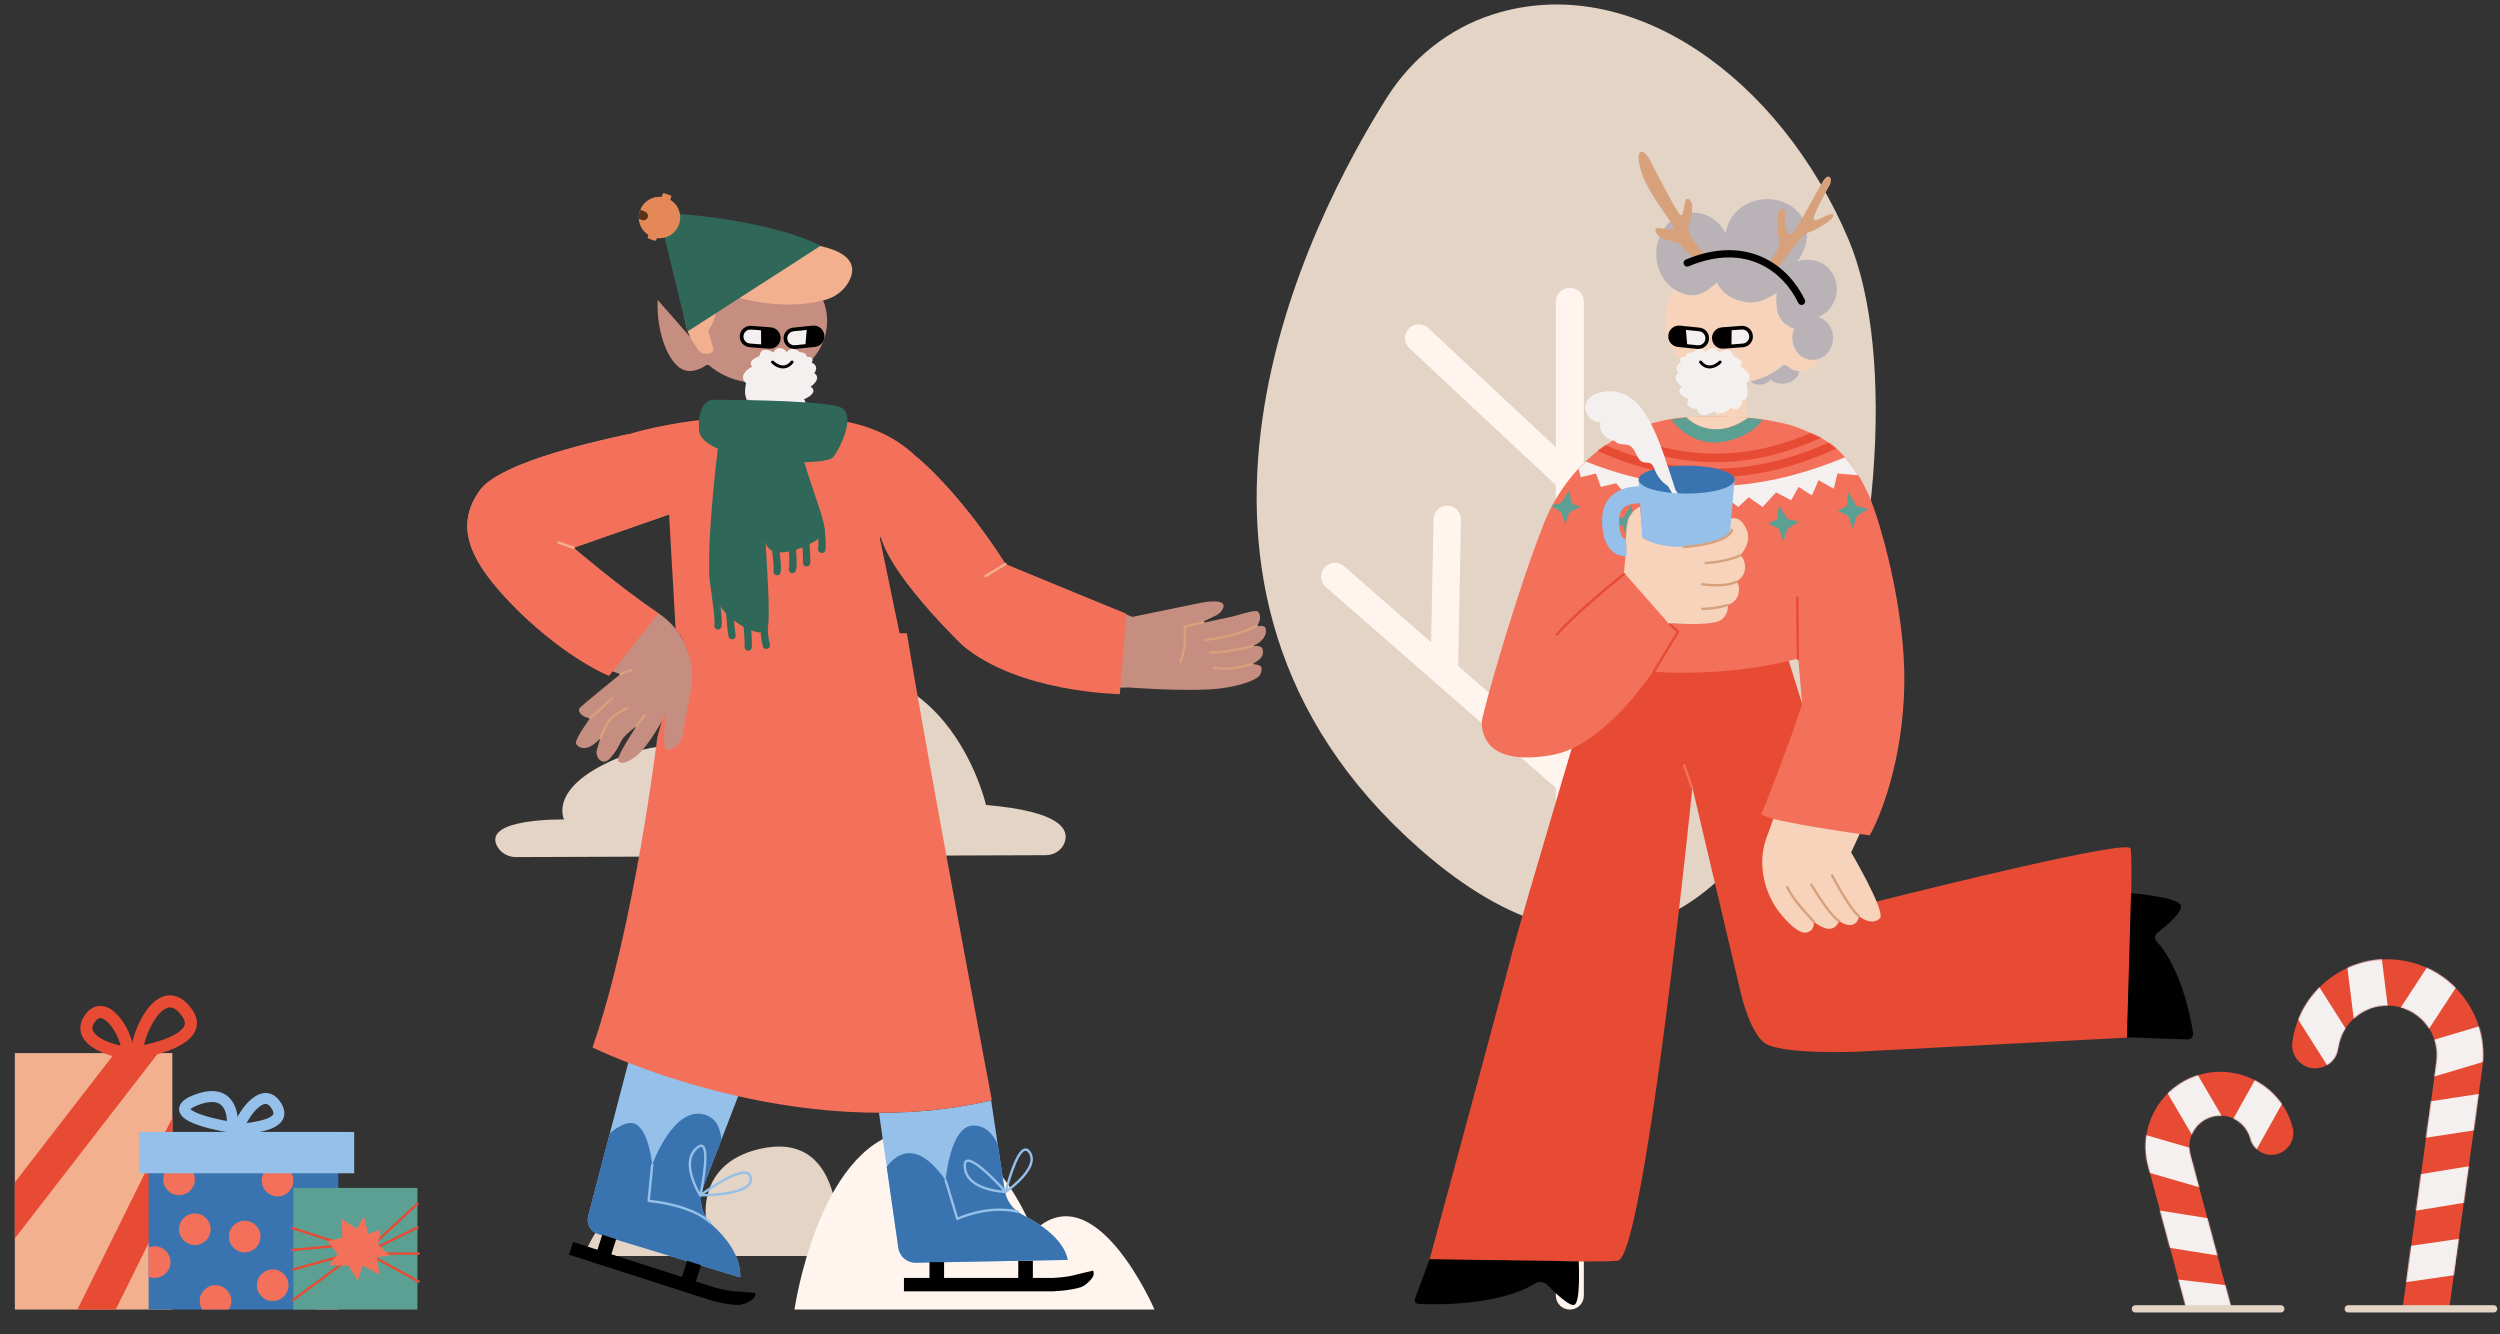 <svg viewBox="115.8 297.315 2055.45 1096.891" xmlns="http://www.w3.org/2000/svg" xmlns:xlink="http://www.w3.org/1999/xlink" overflow="visible" width="2055.45px" height="1096.891px"><rect x="115.8" y="297.315" width="2055.45" height="1096.891" fill="#333333" stroke="none"/><defs><path d="M80,385 C80,385 133.5,285 154.5,231.5 C154.5,231.5 233.205,271.703 375.412,233.416 L369.367,160.873 C369.367,160.873 459,240 509,223.5 C566.794,204.428 577.076,28.041 572.5,9 C548.5,3.5 499,0.5 499,0.5 L472,118.5 C415.5,75.5 350.009,44.425 306.387,38.869 C248.555,31.502 220.627,32.5 170.019,55.605 C126.856,75.311 0,330 0,330" id="masterholidays-scenestogether-path-1"/><path d="M36.045,55.449 C39.69,41.845 53.673,33.773 67.276,37.418 C80.88,41.063 88.953,55.045 85.308,68.649 L51.34,195.419 L88.61,195.419 L120.081,77.966 C128.872,45.158 109.402,11.435 76.594,2.644 C43.786,-6.147 10.063,13.323 1.272,46.131 C-1.301,55.734 4.398,65.604 14,68.177 C23.602,70.75 33.472,65.051 36.045,55.449 Z" id="masterholidays-scenestogether-path-3"/><path d="M119.839,73.265 C116.769,50.933 96.176,35.319 73.845,38.39 C51.514,41.461 35.9,62.053 38.971,84.384 L66.888,287.419 L28.531,287.419 L1.325,89.561 C-4.605,46.438 25.546,6.674 68.669,0.744 C111.791,-5.185 151.556,24.966 157.485,68.088 C158.914,78.484 151.646,88.07 141.25,89.499 C130.855,90.929 121.269,83.66 119.839,73.265 Z" id="masterholidays-scenestogether-path-5"/><rect id="masterholidays-scenestogether-path-7" x="0" y="0" width="400" height="181"/></defs><g id="Master/Holidays Scenes/Together" stroke="none" stroke-width="1" fill="none" fill-rule="evenodd"><g id="Background/Ground" transform="translate(888, -51) scale(1 1)"><g id="Background/Ground/Small Tree" stroke="none" stroke-width="1" fill="none" fill-rule="evenodd"><g id="Small-Tree" transform="translate(261, 352)"><path d="M194.376,8.113 C158.056,19.705 127.392,44.346 107.1,76.477 C44.494,175.615 -112.651,477.706 134.453,694.6 C434.009,957.531 564.906,379.082 486.872,193.779 C430.575,60.096 307.333,-27.934 194.376,8.113" id="Fill-3" fill="#E3D4C5"/><path d="M257.5,233 C263.851,233 269,238.081 269,244.348 L269,447.742 L369.07,356.938 C373.695,352.741 380.852,353.081 385.057,357.698 C389.261,362.314 388.92,369.459 384.295,373.656 L269,478.276 L269,1061.652 C269,1067.919 263.851,1073 257.5,1073 C251.149,1073 246,1067.919 246,1061.652 L246,644.151 L56.89,478.937 C52.167,474.811 51.676,467.63 55.793,462.898 C59.91,458.165 67.076,457.674 71.798,461.799 L143.42,524.37 L145.429,423.141 C145.554,416.864 150.707,411.877 156.939,412.002 C163.171,412.128 168.122,417.319 167.998,423.596 L165.612,543.758 L246,613.989 L246,395.089 L125.603,282.646 C121.024,278.369 120.776,271.187 125.05,266.605 C129.324,262.023 136.501,261.776 141.081,266.052 L246,364.041 L246,244.348 C246,238.081 251.149,233 257.5,233 Z" id="Combined-Shape" fill="#FFF5EE"/></g></g></g><g id="Background/Sky" transform="translate(596, 977) scale(1 1)"><g id="Background/Sky/Small Cloud 3" stroke="none" stroke-width="1" fill="none" fill-rule="evenodd"><path d="M4.54747351e-13,353 L208.299,353 C208.299,353 220.507,246.275 143.047,265.263 C92.415,277.674 100.383,322.919 100.383,322.919 C100.383,322.919 72.299,296.08 42.183,306.107 C12.068,316.134 4.54747351e-13,353 4.54747351e-13,353" id="Fill-1" fill="#E3D4C5"/><path d="M173,397 L469,397 C469,397 419.933,283.029 369.258,332.966 C369.258,332.966 333.786,235.586 262.841,250.567 C191.896,265.548 173,397 173,397" id="Fill-30" fill="#FFF5EE"/></g></g><g id="Background/Sky" transform="translate(523, 605) scale(1 1)"><g id="Background/Sky/Small Cloud 2" stroke="none" stroke-width="1" fill="none" fill-rule="evenodd"><path d="M17.053,397 L452.73,395.427 C459.679,395.403 466.063,391.137 468.266,384.573 C471.742,374.218 464.866,359.423 403.486,354.145 C403.486,354.145 374.293,226.638 258.793,244.765 C238.836,247.897 220.051,256.998 226.59,320.501 C226.59,320.501 166.471,289.694 104.349,314.118 C42.224,338.542 56.568,366.091 56.568,366.091 C56.568,366.091 -10.682,364.699 1.468,387.898 C4.462,393.613 10.58,397.023 17.053,397" id="Fill-22" fill="#E3D4C5"/></g></g><g transform="translate(362, 378) scale(1 1)" id="Master/Holidays Character/Standing"><g id="Master/Holidays Character/Standing" stroke="none" stroke-width="1" fill="none" fill-rule="evenodd"><g id="Holidays Bottom/Standing" transform="translate(0, 443) scale(1 1)"><g id="Holidays Bottom/Standing/Skating" stroke="none" stroke-width="1" fill="none" fill-rule="evenodd"><g id="Ice-Skating" transform="translate(221, -3)"><g id="Skating" transform="translate(16, 0)"><path d="M357.693,478.223 C349.737,474.194 344.191,466.631 342.788,457.849 L331.693,384.036 C300.671,391.328 269.539,394.246 239.471,394.194 L255.399,505.299 C256.418,512.401 262.589,517.635 269.788,517.501 L394.683,515.182 C391.337,497.955 371.238,485.082 357.693,478.223 Z" id="Fill-1" fill="#94C0E9"/><path d="M0.399,479.198 C-1.259,485.538 2.394,492.054 8.682,493.971 L125.405,529.559 C125.948,511.716 113.542,496.638 102.726,486.942 C93.748,478.895 90.742,466.135 95.071,454.901 L126.541,373.24 C88.761,364.944 56.999,354.21 35.275,345.846 L0.399,479.198 Z" id="Fill-3" fill="#94C0E9"/><g id="Skirt" transform="translate(3, 0)" fill="#F3705A"><path d="M95.539,0 C95.539,0 75.981,0 54.233,85.61 C54.233,85.61 35.579,240.954 0.935,340.532 C0.935,340.532 166.725,422.404 329.283,383.901 C329.283,383.901 275.419,98.251 259.43,0 L95.539,0 Z" id="Skirt_2"/></g><g id="Roller-2" transform="translate(245, 404)"><path d="M24.788,113.501 L149.684,111.182 C146.337,93.955 126.239,81.082 112.693,74.223 C104.738,70.194 99.191,62.631 97.788,53.849 L92.13,16.202 C88.866,8.88 82.955,1.014 72.568,0.691 C52.975,0.081 49.301,45.84 49.301,45.84 C24.945,10.784 8.059,24.862 0.853,34.708 L10.399,101.299 C11.418,108.401 17.589,113.635 24.788,113.501 Z" id="Fill-8" fill="#3973B0"/><path d="M98.555,56.242 C98.478,56.24 98.372,56.236 98.238,56.231 C97.922,56.218 97.556,56.199 97.145,56.173 C95.975,56.097 94.673,55.977 93.272,55.802 C89.264,55.302 85.255,54.464 81.503,53.204 C71.345,49.793 64.87,43.954 64.069,35.113 C63.581,29.731 65.914,27.588 70.119,29.044 C73.205,30.113 77.399,33.093 82.492,37.592 C83.928,38.861 85.418,40.237 86.951,41.702 C89.898,44.522 92.863,47.54 95.701,50.558 C96.59,51.503 97.409,52.387 98.145,53.194 C98.434,52.081 98.764,50.858 99.13,49.549 C100.275,45.455 101.545,41.361 102.906,37.535 C106.415,27.678 109.854,21.333 113.386,19.836 C115.503,18.939 117.52,19.792 119.184,22.268 C121.425,25.602 121.556,29.481 119.896,33.707 C118.21,38.003 114.748,42.524 110.036,47.11 C107.671,49.411 105.141,51.581 102.611,53.556 C101.725,54.247 100.902,54.865 100.163,55.401 C99.903,55.589 99.673,55.754 99.473,55.895 C99.393,55.951 99.328,55.996 99.281,56.029 C99.19,56.102 99.086,56.159 98.969,56.196 C98.831,56.243 98.69,56.257 98.555,56.242 Z M94.242,51.921 C91.426,48.927 88.485,45.933 85.566,43.14 C84.052,41.692 82.581,40.334 81.165,39.083 C76.26,34.75 72.226,31.884 69.463,30.927 C66.717,29.976 65.696,30.913 66.061,34.934 C66.776,42.829 72.654,48.129 82.141,51.315 C85.754,52.528 89.636,53.34 93.52,53.825 C94.493,53.946 95.417,54.04 96.278,54.111 C95.651,53.428 94.97,52.695 94.242,51.921 Z M101.378,51.987 C103.854,50.054 106.33,47.931 108.639,45.684 C113.166,41.279 116.471,36.961 118.034,32.981 C119.472,29.319 119.364,26.117 117.522,23.378 C116.349,21.631 115.304,21.189 114.169,21.67 C111.394,22.846 108.081,28.958 104.791,38.202 C103.447,41.979 102.19,46.031 101.056,50.084 C100.789,51.04 100.541,51.951 100.315,52.804 C100.657,52.545 101.012,52.272 101.378,51.987 Z M108.336,72.522 C108.884,72.652 109.423,72.321 109.551,71.786 C109.678,71.253 109.351,70.719 108.819,70.588 C95.944,67.534 82.215,68.787 68.947,72.722 C66.135,73.556 63.574,74.45 61.311,75.344 C60.65,75.606 60.054,75.852 59.527,76.078 L50.258,45.551 C50.098,45.024 49.54,44.726 49.011,44.886 C48.483,45.045 48.184,45.601 48.344,46.128 L57.941,77.738 C58.118,78.321 58.775,78.611 59.328,78.349 C59.443,78.294 59.676,78.188 60.02,78.037 C60.599,77.784 61.278,77.502 62.049,77.197 C64.258,76.323 66.764,75.449 69.517,74.632 C82.479,70.788 95.874,69.566 108.346,72.524 L108.336,72.522 Z" id="Combined-Shape" fill="#94C0E9"/></g><g id="Roller-1" transform="translate(0, 394)"><path d="M8.682,99.971 L125.405,135.559 C125.948,117.716 113.542,102.638 102.726,92.942 C93.748,84.895 90.743,72.134 95.071,60.901 L109.894,22.437 C109.278,13.702 106.158,5.215 97.142,2.081 C70.814,-7.072 53.057,42.959 53.057,42.959 C53.057,42.959 50.608,16.724 40.199,10.013 C34.073,6.063 25.179,11.273 18.249,16.95 L0.399,85.198 C-1.259,91.538 2.394,98.054 8.682,99.971 Z" id="Fill-11" fill="#3973B0"/><path d="M91.781,68.78 C91.708,68.668 91.577,68.46 91.395,68.161 C91.094,67.668 90.76,67.098 90.4,66.46 C89.375,64.639 88.349,62.626 87.392,60.476 C85.135,55.404 83.605,50.374 83.139,45.643 C82.445,38.603 84.172,32.737 88.867,28.556 C92.543,25.281 95.465,25.696 96.785,29.443 C97.752,32.187 97.917,36.783 97.449,42.922 C97.083,47.712 96.348,53.202 95.37,58.996 C95.013,61.115 94.642,63.158 94.273,65.075 C94.23,65.299 94.188,65.515 94.148,65.725 C95.518,64.744 97.024,63.694 98.633,62.607 C103.287,59.46 107.951,56.568 112.345,54.205 C118.008,51.16 122.825,49.21 126.559,48.635 C131.282,47.907 134.374,49.439 135.031,53.512 C136.201,60.775 128.377,65.09 114.751,67.366 C110.088,68.144 105.025,68.627 99.896,68.874 C98.076,68.962 96.369,69.014 94.814,69.038 C94.167,69.048 93.626,69.052 93.201,69.052 C92.77,69.354 92.116,69.296 91.781,68.78 Z M93.398,58.665 C93.043,60.769 92.675,62.797 92.309,64.7 C92.256,64.978 92.204,65.245 92.154,65.501 L92.144,65.484 C91.148,63.715 90.151,61.757 89.221,59.668 C87.043,54.775 85.572,49.938 85.129,45.449 C84.493,38.99 86.036,33.75 90.2,30.042 C92.892,27.644 94.092,27.815 94.898,30.103 C95.745,32.507 95.903,36.896 95.454,42.77 C95.094,47.492 94.367,52.926 93.398,58.665 Z M99.799,66.884 C104.855,66.639 109.844,66.164 114.42,65.4 C127,63.3 133.963,59.459 133.056,53.828 C132.602,51.01 130.617,50.026 126.865,50.604 C123.408,51.137 118.774,53.013 113.295,55.959 C108.968,58.285 104.359,61.144 99.755,64.256 C98.334,65.217 96.993,66.148 95.758,67.027 C97.021,66.999 98.375,66.953 99.799,66.884 Z M59.526,72.89 C57.077,72.485 54.802,72.171 52.759,71.937 C52.183,71.871 51.66,71.815 51.191,71.769 L54.052,43.058 C54.107,42.51 53.706,42.022 53.156,41.968 C52.607,41.913 52.117,42.313 52.062,42.861 L49.101,72.572 C49.046,73.129 49.461,73.622 50.02,73.664 C50.13,73.673 50.349,73.691 50.668,73.721 C51.205,73.772 51.828,73.836 52.53,73.917 C54.541,74.147 56.783,74.456 59.198,74.856 C66.096,75.998 72.993,77.634 79.421,79.849 C87.891,82.768 94.887,86.475 99.901,91.044 C100.309,91.416 100.942,91.387 101.314,90.981 C101.687,90.575 101.659,89.945 101.251,89.574 C96.006,84.795 88.781,80.965 80.074,77.965 C73.53,75.71 66.527,74.05 59.526,72.89 Z" id="Combined-Shape_2" fill="#94C0E9"/></g></g><g id="Group-23" transform="translate(276, 516)" fill="#000"><rect id="Rectangle-7" fill-rule="nonzero" x="21" y="1" width="12" height="17"/><rect id="Rectangle-8" fill-rule="nonzero" x="94" y="0" width="12" height="17"/><path d="M137.973,23.392 C132.641,24.325 126.928,24.819 123.262,24.993 L123.131,25 L0,25 L0,14 L122.867,14 C126.206,13.835 131.37,13.38 136.077,12.557 C138.468,12.139 140.604,11.649 142.271,11.103 C143.8,10.603 155.355,8.089 155.5,8 C155.533,7.98 155.513,7.986 155.5,8 C156.398,9.858 156.113,12.161 154.869,13.808 C153.028,16.247 150.33,19.475 145.691,21.558 C143.333,22.33 140.632,22.927 137.973,23.392 Z" id="Vector-98-(Stroke)"/></g><g id="Group-22" transform="translate(0, 494)" fill="#000"><rect id="Rectangle-7_2" fill-rule="nonzero" transform="translate(31.091, 10.418) rotate(17.829) translate(-31.091, -10.418)" x="25.091" y="1.918" width="12" height="17"/><rect id="Rectangle-8_2" fill-rule="nonzero" transform="translate(100.891, 31.817) rotate(17.829) translate(-100.891, -31.817)" x="94.891" y="23.317" width="12" height="17"/><path d="M132.481,57.621 C127.119,56.876 121.53,55.597 117.986,54.641 L117.86,54.607 L0.643,16.906 L4.011,6.434 L120.977,44.054 C124.205,44.92 129.261,46.068 133.994,46.726 C136.398,47.059 138.582,47.247 140.336,47.238 C141.944,47.23 153.714,48.375 153.879,48.334 C153.917,48.325 153.896,48.326 153.879,48.334 C154.165,50.378 153.188,52.483 151.5,53.671 C149.001,55.428 145.444,57.675 140.39,58.238 C137.909,58.251 135.155,57.992 132.481,57.621 Z" id="Vector-98-(Stroke)_2"/></g></g></g></g><g id="Holidays Head" transform="translate(268, 82) scale(1 1)"><g id="Holidays Head/Elf Hat" stroke="none" stroke-width="1" fill="none" fill-rule="evenodd"><g id="Group-6" transform="translate(11, -5)"><path d="M97.706,55.437 C66.152,55.437 40.573,78.197 40.573,106.277 C40.573,110.957 41.296,115.497 42.634,119.807 L15.5,88.877 C14.5,114.377 23,135.377 31.5,142.877 C31.5,142.877 35.5,147.377 42,147.377 C48.5,147.377 55,142.877 55,142.877 L54.962,142.717 C55.933,142.097 57.204,142.127 58.113,142.907 C65.833,149.517 75.63,154.217 86.554,156.137 C87.958,156.387 88.95,157.657 88.868,159.077 L87.308,186.877 L113.747,186.877 L112.523,164.937 C112.226,159.757 115.263,154.897 120.12,153.047 C140.533,145.297 154.839,127.267 154.839,106.277 C154.839,78.197 129.26,55.437 97.706,55.437 Z" id="Path" fill="#c68e80"/><path d="M126.425,41.407 C45.199,35.227 37.695,84.677 37.695,84.677 C37.695,84.677 33.918,105.537 43.973,122.697 C45.092,124.607 46.057,126.017 46.892,127.037 L49.178,130.437 C50.365,132.207 52.384,133.227 54.511,133.147 L58.01,133.017 C60.217,132.817 61.702,130.667 61.111,128.527 L57.057,113.907 C65.154,104.957 65.637,82.017 65.637,82.017 C68.436,83.417 71.88,84.497 75.734,85.307 C113.404,96.537 140.071,92.607 153.516,88.797 C161.543,86.527 168.524,81.337 172.587,74.057 C179.049,62.467 178.883,45.407 126.425,41.407 Z" id="Path" fill="#F2B08F"/><path d="M149.5,44.377 L40,114.877 L16.5,17.877 C35.3,16.677 111.833,24.877 149.5,44.377 Z" id="Path" fill="#2F6858" fill-rule="nonzero"/><circle id="Oval" fill="#E58857" fill-rule="nonzero" cx="17.029" cy="21.147" r="17.029"/><path d="M0.031,22.177 C0.01,21.837 0,21.497 0,21.147 C0,18.877 0.443,16.717 1.247,14.737 L5.298,16.447 C7.128,17.217 8.009,19.307 7.283,21.157 C6.534,23.057 4.367,23.977 2.476,23.197 L0.031,22.177 Z" id="Path" fill="#583318"/><rect id="Rectangle" fill="#E58857" fill-rule="nonzero" transform="translate(17.013, 20.709) rotate(19.23) translate(-17.013, -20.709)" x="13.301" y="1" width="7.424" height="39.418" rx="1"/></g></g></g><g id="Face" transform="translate(351, 173) scale(1 1)"><g id="Face/Santa" stroke="none" stroke-width="1" fill="none" fill-rule="evenodd"><g id="Santa" transform="translate(0, -0)"><path d="M77.582,22.224 C77.257,19.031 74.408,16.706 71.216,17.03 L55.252,18.649 C52.061,18.973 49.736,21.823 50.059,25.015 C50.383,28.207 53.233,30.532 56.425,30.208 L72.388,28.589 C75.58,28.264 77.905,25.414 77.582,22.224 Z" id="Path-Copy-2" fill="#F4F0F0"/><path d="M77.582,22.224 C77.257,19.031 74.408,16.706 71.216,17.03 L55.252,18.649 C52.061,18.973 49.736,21.823 50.059,25.015 C50.383,28.207 53.233,30.532 56.425,30.208 L72.388,28.589 C75.58,28.264 77.905,25.415 77.582,22.224 Z M72.692,31.573 L56.728,33.192 C51.887,33.684 47.565,30.158 47.075,25.317 C46.584,20.477 50.11,16.155 54.95,15.665 L70.913,14.046 C75.753,13.554 80.075,17.08 80.566,21.921 C81.057,26.76 77.531,31.082 72.692,31.573 Z" id="Stroke-8-Copy" fill="#010101"/><path d="M71.065,15.538 L66.195,16.336 L64.922,30.753 L72.54,30.081 C76.556,29.674 79.482,26.088 79.074,22.072 C78.667,18.056 75.081,15.131 71.065,15.538 Z" id="Fill-10-Copy" fill="#010101"/><path d="M35.373,30.015 C38.572,30.255 41.361,27.857 41.602,24.659 C41.843,21.46 39.445,18.671 36.246,18.429 L20.245,17.223 C17.046,16.982 14.258,19.38 14.017,22.58 C13.776,25.779 16.174,28.568 19.373,28.809 L35.373,30.015 Z" id="Path-Copy" fill="#F4F0F0"/><path d="M35.373,30.015 C38.572,30.255 41.361,27.857 41.602,24.659 C41.843,21.46 39.445,18.671 36.246,18.429 L20.245,17.223 C17.046,16.982 14.258,19.38 14.017,22.58 C13.776,25.779 16.174,28.568 19.373,28.809 L35.373,30.015 Z M35.147,33.006 L19.147,31.8 C14.296,31.435 10.66,27.206 11.025,22.355 C11.39,17.503 15.619,13.866 20.471,14.232 L36.472,15.438 C41.323,15.804 44.959,20.033 44.594,24.884 C44.227,29.735 39.998,33.371 35.147,33.006 Z" id="Stroke-12-Copy" fill="#010101"/><path d="M36.359,16.934 L28.471,16.339 L28.63,30.935 L35.26,31.511 C39.286,31.814 42.795,28.797 43.098,24.771 C43.401,20.747 40.384,17.237 36.359,16.934 Z" id="Fill-14-Copy" fill="#010101"/><g id="Moustache" transform="translate(13, 32)"><path d="M8.196,15.813 C4.652,10.796 10.695,8.775 14.232,7.017 C15.402,-0.592 22.127,1.926 25.846,4.121 C27.759,-1.045 34.491,-0.339 36.523,3.986 C40.255,-1.124 45.196,1.767 47.2,3.851 C51.945,3.791 53.165,6.412 53.182,7.73 C58.872,7.342 58.229,10.699 57.196,12.426 C62.606,14.889 60.842,19.235 59.283,21.101 C64.709,24.829 59.528,30.062 56.26,32.213 C62.322,36.249 55.182,40.796 50.853,42.564 C54.722,48.211 48.05,50.246 44.231,50.558 C41.804,58.815 33.479,55.176 29.619,52.325 C24.934,57.13 18.677,52.331 16.134,49.331 C12.386,53.175 6.644,49.451 6.564,43.124 C1.194,43.825 2.101,34.216 3.225,29.323 C-3.174,23.709 3.873,17.977 8.196,15.813 Z" id="Vector-120" fill="#F4F0F0" fill-rule="nonzero"/><path d="M25,12 C27.933,15.018 35.24,19.244 41,12" id="Vector-121" stroke="#000" stroke-width="2.5" stroke-linecap="round"/></g></g></g></g><g id="Holidays Body" transform="translate(87, 44) scale(1 1)"><g id="Holidays Body/Dialogue" stroke="none" stroke-width="1" fill="none" fill-rule="evenodd"><g id="Scarf" transform="translate(51, 203)"><g id="Body" transform="translate(0, 14)"><path d="M216,1.426 C216,1.426 228.059,26.646 258.033,25.575 C288.007,24.505 295.876,2.322 295.876,2.322 C295.876,2.322 261.13,-2.24 216,1.426 Z M132.052,15.511 C132.052,15.511 132.427,15.367 133.157,15.109 C90.459,24.171 25.443,40.881 10.64,61.067 C-11.844,91.727 2.464,121.706 42.663,161.224 C82.862,200.741 126.005,212.494 126.005,212.494 C126.005,212.494 92.882,239.236 92.169,240.66 C90.256,244.486 96.632,248.948 101.094,248.63 C101.094,248.63 88.944,265.086 89.3,269.35 C89.461,271.281 96.95,279.232 109.382,265.205 L106.618,274.567 C105.733,277.565 106.491,280.896 108.805,282.997 C110.89,284.891 113.891,285.748 117.556,281.605 C122.278,276.267 124.077,272.616 125.539,269.651 C126.347,268.012 127.052,266.582 128.091,265.192 C130.648,261.765 139.017,255.299 139.017,255.299 C138.273,256.617 136.952,258.705 135.39,261.173 C130.424,269.024 123.025,280.718 124.049,283.698 C124.512,285.047 127.91,288.38 138.748,280.092 C149.586,271.804 162.934,245.761 162.934,245.761 C162.934,245.761 160.181,271.631 163.369,274.181 C164.431,275.032 166.157,274.775 167.987,274.056 C172.669,272.215 175.972,267.954 176.899,263.01 L183.061,230.152 C187.046,213.5 184.52,195.821 175.452,181.297 C171.262,174.587 165.398,168.002 157.197,162.563 C126.914,142.481 87.387,108.692 87.387,108.692 L166.053,81.212 L165.827,80.095 L132.052,15.511 Z M653.251,190.881 C654.55,192.117 654.325,196.026 653.616,197.445 C651.47,201.737 645.228,204.293 645.228,204.293 C645.228,204.293 652.772,204.532 653.012,207.406 C653.159,209.178 653.027,213.187 649.18,215.668 C642.951,219.684 629.078,223.757 612.895,224.94 C586.716,226.856 543.994,223.541 543.994,223.541 C543.994,223.541 452.408,227.924 406.989,188.559 C406.989,188.559 352.484,136.326 341.129,103.018 L339.938,99.616 L369.867,34.44 C369.767,34.328 369.665,34.219 369.563,34.111 C369.479,34.022 369.395,33.934 369.313,33.843 C390.219,51.621 417.555,82.836 442.563,122.209 L546.75,165.528 L603.18,153.914 C603.18,153.914 624.084,149.715 621.645,157.569 C620.728,160.519 618.524,162.893 615.755,164.265 C610.98,166.632 602.241,170.849 598.782,171.785 C603.449,170.758 610.343,169.26 616.502,167.922 C622.216,166.681 627.299,165.577 629.384,165.113 C630.441,164.878 632.105,164.403 634.045,163.849 C639.986,162.151 648.517,159.713 650.128,161.178 C652.751,163.562 652.449,170.89 648.012,173.541 C648.012,173.541 655.374,171.67 656.289,174.748 C657.795,179.81 654.329,186.211 645.588,189.444 C645.588,189.444 650.89,188.633 653.251,190.881 Z" id="Skin" fill="#c68e80"/><path d="M216,1.426 C216,1.426 228.059,26.646 258.033,25.575 C286.633,24.554 295.108,4.31 295.825,2.457 C325.481,6.041 349.868,14.797 369.867,34.44 L356.639,63.246 L339.265,101.081 L359.064,196.512 C359.064,196.512 280.598,227.311 184,201.409 C183.635,201.077 182.869,198.93 181.848,196.07 C180.077,191.104 177.538,183.99 175,180.5 L171.27,175.5 L165.894,81.267 L87.387,108.691 C87.387,108.691 126.914,142.48 157.197,162.562 L116.5,214 C116.5,214 82.862,200.74 42.663,161.223 C2.464,121.705 -11.844,91.726 10.64,61.066 C25.443,40.88 90.459,24.17 133.157,15.108 C132.427,15.366 132.052,15.511 132.052,15.511 C132.052,15.511 164.074,4.522 219.068,1.188 C218.051,1.263 217.028,1.342 216,1.426 Z M219.068,1.188 C262.695,-2.035 295.876,2.322 295.876,2.322 C295.876,2.322 295.859,2.368 295.825,2.457 C281.928,0.778 266.875,0.235 250.574,0.24 C239.378,0.243 228.859,0.594 219.068,1.188 Z M356.639,63.246 L339.938,99.616 L341.129,103.018 C352.484,136.326 406.989,188.559 406.989,188.559 C452.408,227.924 536.5,229 536.5,229 L542,163 L442.563,122.209 C417.555,82.836 390.219,51.621 369.313,33.843 C369.395,33.933 369.478,34.021 369.561,34.109 L369.563,34.111 C369.665,34.219 369.768,34.328 369.867,34.44 L356.639,63.246 Z" id="Exclude" fill="#F3705A"/><path d="M590.277,191.961 C591.122,186.361 591.268,180.448 591.013,175.129 C590.998,174.806 590.981,174.506 590.965,174.23 L605.315,170.941 C605.854,170.818 606.19,170.281 606.067,169.743 C605.943,169.205 605.407,168.868 604.868,168.992 L589.685,172.472 C589.2,172.583 588.871,173.034 588.912,173.53 C588.918,173.603 588.93,173.751 588.944,173.967 C588.968,174.33 588.993,174.751 589.015,175.225 C589.265,180.423 589.122,186.214 588.299,191.662 C587.675,195.794 586.697,199.361 585.324,202.188 C585.083,202.684 585.29,203.283 585.787,203.524 C586.284,203.765 586.882,203.558 587.123,203.061 C588.596,200.029 589.625,196.277 590.277,191.961 Z M605.737,184.385 C605.765,184.937 606.235,185.361 606.787,185.333 C618.808,184.723 643.737,177.97 649.552,173.512 C649.991,173.176 650.073,172.549 649.737,172.11 C649.401,171.672 648.774,171.589 648.335,171.925 C642.901,176.091 618.339,182.744 606.685,183.336 C606.134,183.364 605.709,183.834 605.737,184.385 Z M646.545,189.155 C646.385,188.626 645.827,188.327 645.299,188.487 C645.17,188.526 644.915,188.6 644.543,188.705 C643.919,188.881 643.196,189.078 642.38,189.29 C640.047,189.896 637.451,190.502 634.658,191.067 C626.996,192.62 619.353,193.577 612.234,193.647 C611.637,193.653 611.045,193.652 610.459,193.645 C609.907,193.638 609.454,194.081 609.447,194.633 C609.44,195.185 609.883,195.638 610.435,195.645 C611.036,195.652 611.642,195.653 612.253,195.647 C619.515,195.576 627.279,194.603 635.056,193.028 C637.885,192.454 640.517,191.84 642.883,191.225 C643.712,191.01 644.45,190.81 645.086,190.63 C645.471,190.522 645.737,190.444 645.877,190.401 C646.406,190.241 646.705,189.683 646.545,189.155 Z M644.914,203.343 C645.439,203.17 646.004,203.454 646.178,203.978 C646.351,204.503 646.067,205.068 645.543,205.242 C645.447,205.274 645.267,205.331 645.008,205.412 C644.58,205.544 644.086,205.691 643.53,205.849 C641.945,206.301 640.185,206.752 638.295,207.172 C633.24,208.298 628.199,209.006 623.477,209.092 C619.804,209.158 616.461,208.84 613.522,208.082 C612.987,207.944 612.665,207.399 612.803,206.864 C612.941,206.329 613.487,206.007 614.021,206.145 C616.769,206.854 619.936,207.155 623.44,207.092 C628.012,207.009 632.926,206.319 637.861,205.22 C639.711,204.808 641.433,204.367 642.982,203.926 C643.523,203.772 644.003,203.629 644.417,203.501 L644.517,203.47 L644.588,203.448 C644.742,203.399 644.852,203.364 644.914,203.343 Z M130.776,239.422 C131.225,239.101 131.85,239.205 132.171,239.655 C132.492,240.104 132.388,240.729 131.938,241.05 C130.869,241.814 129.84,242.436 128.182,243.363 C122.564,246.501 120.592,247.879 117.196,251.675 C116.579,252.365 115.554,254.172 114.293,256.747 C114.048,257.249 113.795,257.776 113.536,258.326 C112.787,259.914 112.02,261.618 111.277,263.321 C111.017,263.918 110.779,264.472 110.568,264.969 C110.441,265.266 110.352,265.479 110.305,265.591 C110.092,266.1 109.506,266.341 108.996,266.128 C108.487,265.915 108.246,265.329 108.459,264.819 C108.508,264.703 108.599,264.487 108.727,264.186 C108.941,263.684 109.182,263.124 109.444,262.522 C110.194,260.802 110.968,259.081 111.726,257.473 C111.99,256.914 112.247,256.378 112.497,255.867 C113.845,253.116 114.919,251.221 115.706,250.341 C119.287,246.339 121.409,244.856 127.207,241.617 C128.806,240.724 129.78,240.133 130.776,239.422 Z M100.337,249.283 C100.698,249.701 101.329,249.747 101.747,249.387 C101.889,249.264 102.155,249.034 102.526,248.712 C103.145,248.175 103.835,247.574 104.577,246.926 C106.699,245.072 108.821,243.201 110.802,241.431 L111.109,241.157 L111.294,240.991 C115.647,237.09 118.581,234.331 119.599,233.11 C119.953,232.685 119.895,232.055 119.471,231.701 C119.046,231.348 118.416,231.405 118.062,231.83 C117.136,232.942 114.216,235.688 109.959,239.501 L109.853,239.596 L109.469,239.94 C107.494,241.705 105.378,243.571 103.261,245.42 C102.521,246.067 101.833,246.666 101.215,247.201 C100.845,247.523 100.581,247.751 100.44,247.873 C100.022,248.234 99.976,248.865 100.337,249.283 Z M139.812,255.905 C139.477,256.344 138.85,256.429 138.411,256.093 C137.971,255.758 137.887,255.131 138.222,254.692 L144.842,246.017 C145.177,245.578 145.805,245.494 146.244,245.829 C146.683,246.164 146.767,246.791 146.432,247.23 L139.812,255.905 Z M125.063,212.831 C125.249,213.351 125.822,213.621 126.342,213.435 L135.376,210.2 C135.896,210.014 136.166,209.442 135.98,208.922 C135.794,208.402 135.221,208.131 134.701,208.317 L125.667,211.552 C125.147,211.739 124.877,212.311 125.063,212.831 Z" id="Skin-Shadows" fill="#D7A17C"/></g><path d="M87.716,121.747 C88.238,121.929 88.513,122.499 88.331,123.02 C88.15,123.542 87.579,123.817 87.058,123.635 L74.818,119.367 C74.297,119.186 74.021,118.615 74.203,118.094 C74.385,117.572 74.955,117.297 75.476,117.479 L87.716,121.747 Z" id="Stroke-27" fill="#F2B08F" fill-rule="nonzero"/><path d="M200.487,155.27 C195.406,134.549 203.208,61.325 207.745,27.303 C220.972,20.395 247.065,25.505 244.775,29.101 C236.385,42.277 253.305,185.791 245.944,191.273 C238.582,196.756 206.838,181.172 200.487,155.27 Z" id="Vector-109" fill="#2F6858" fill-rule="nonzero"/><path d="M245.64,119.688 C238.007,99.765 236.71,53.138 236.956,18.817 C249.215,10.308 274.835,17.17 273.013,21.024 C266.337,35.146 295.487,98.69 293.966,109.584 C292.997,116.523 252.243,136.924 245.64,119.688 Z" id="Vector-114" fill="#2F6858" fill-rule="nonzero"/><path d="M201.87,142.49 C202.088,152.04 207.5,181.5 206.051,186.819" id="Vector-110" stroke="#2F6858" stroke-width="6" stroke-linecap="round"/><path d="M250.488,98 C250.706,107.55 256.118,137.01 254.669,142.329" id="Vector-115" stroke="#2F6858" stroke-width="6" stroke-linecap="round"/><path d="M214.492,154.984 C214.71,164.534 216.5,188.5 217.676,194.904" id="Vector-111" stroke="#2F6858" stroke-width="6" stroke-linecap="round"/><path d="M264.755,99 C264.973,108.55 269.284,132.5 267.285,140.5" id="Vector-116" stroke="#2F6858" stroke-width="6" stroke-linecap="round"/><path d="M227.896,157.296 C228.114,166.846 231.512,196.656 230.979,204.286" id="Vector-112" stroke="#2F6858" stroke-width="6" stroke-linecap="round"/><path d="M275.904,88 C276.122,97.55 279.52,127.36 278.987,134.99" id="Vector-117" stroke="#2F6858" stroke-width="6" stroke-linecap="round"/><path d="M243.51,168.397 C243.728,177.947 243.414,195.127 245.921,202.871" id="Vector-113" stroke="#2F6858" stroke-width="6" stroke-linecap="round"/><path d="M284.357,87 C286.218,96.369 293,107 291.5,124" id="Vector-118" stroke="#2F6858" stroke-width="6" stroke-linecap="round"/><path d="M190.5,26 C189.3,5.2 198,0.667 202.5,1 C233.667,1 298.3,2.3 307.5,7.5 C319,14 308,38.5 301,48 C294,57.5 192,52 190.5,26 Z" id="Vector-108" fill="#2F6858" fill-rule="nonzero"/><path d="M443.355,135.482 C443.641,135.954 443.491,136.569 443.018,136.855 L426.518,146.855 C426.046,147.141 425.431,146.991 425.145,146.518 C424.858,146.046 425.009,145.431 425.482,145.145 L441.982,135.145 C442.454,134.858 443.069,135.009 443.355,135.482 Z" id="Vector-119-(Stroke)" fill="#F2B08F"/></g></g></g></g></g><g transform="translate(1434.5, 876) scale(-1, 1) translate(-1434.5, -876) translate(950, 378) scale(1 1)" id="Master/Holidays Character/Standing"><g id="Master/Holidays Character/Standing" stroke="none" stroke-width="1" fill="none" fill-rule="evenodd"><g id="Holidays Bottom/Standing" transform="translate(0, 443) scale(1 1)"><g id="Holidays Bottom/Standing/Running" stroke="none" stroke-width="1" fill="none" fill-rule="evenodd"><g id="Group-11"><path d="M483.767,5.68434189e-14 C483.767,5.68434189e-14 555.797,242.027 559.637,258.357 C563.487,274.687 627.827,511.907 627.827,511.907 C627.827,511.907 495.297,514.787 473.207,512.867 C451.117,510.947 411.737,123.897 411.737,123.897 L372.357,291.007 C372.357,291.007 365.637,322.707 353.147,333.267 C340.667,343.837 275.357,340.957 275.357,340.957 L54.457,329.427 C54.457,329.427 48.697,182.477 51.577,173.837 C54.067,166.357 215.667,206.387 258.997,217.267 C264.947,218.757 271.037,215.357 272.877,209.507 L338.747,5.68434189e-14 L483.767,5.68434189e-14 Z" id="Path" fill="#E74B33"/><line x1="411.997" y1="124.197" x2="418.497" y2="105.697" id="Path" stroke="#F3705A" stroke-width="2" stroke-linecap="round"/><path d="M4.757,330.927 L54.457,329.147 L51.097,210.697 C51.097,210.697 10.707,213.747 9.947,221.367 C9.377,227.027 22.727,238.077 29.647,243.397 C31.717,244.987 31.997,248.007 30.257,249.947 C10.037,272.487 2.297,311.337 0.057,325.637 C-0.393,328.487 1.877,331.037 4.757,330.927 Z M639.817,544.167 L627.837,511.627 L505.207,513.337 C505.207,513.337 503.497,546.167 508.627,549.017 C512.267,551.037 524.307,539.617 531.017,532.787 C533.627,530.137 537.717,529.577 540.897,531.497 C571.377,549.977 622.137,549.087 637.037,548.377 C639.157,548.277 640.557,546.147 639.817,544.167 Z" id="Shape" fill="#010101"/></g></g></g><g id="Holidays Head" transform="translate(268, 82) scale(1 1)"><g id="Holidays Head/Deer" stroke="none" stroke-width="1" fill="none" fill-rule="evenodd"><g id="Deer" transform="translate(25, -38)"><g id="Curly" transform="translate(0, 39)"><path d="M84.229,49.554 C52.675,49.554 27.096,72.313 27.096,100.388 C27.096,106.136 28.184,111.654 30.16,116.806 C29.966,116.8 29.775,116.782 29.579,116.782 C21.264,116.782 14.523,122.327 14.523,129.168 C14.523,136.008 21.264,141.553 29.579,141.553 C34.175,141.553 38.285,139.855 41.045,137.183 C42.041,136.218 43.582,136.116 44.636,137.017 C52.356,143.627 62.153,148.329 73.077,150.254 C74.481,150.501 75.473,151.765 75.391,153.189 L73.831,181 L100.27,181 L99.046,159.052 C98.748,153.864 101.786,149.006 106.643,147.16 C127.056,139.407 141.362,121.384 141.362,100.388 C141.362,72.313 115.783,49.554 84.229,49.554 Z" id="Skin" fill="#f7d3bb"/><path d="M91.335,28.304 C96.596,18.052 106.518,11.135 117.901,11.135 C134.783,11.135 148.468,26.338 148.468,45.093 C148.468,63.846 134.783,79.05 117.901,79.05 C110.802,79.05 103.63,73.048 98.441,68.537 C95.147,76.819 85.372,83.882 72.262,84.971 C63.344,85.713 55.451,80.837 50.413,77.725 C50.071,77.514 49.742,77.311 49.428,77.118 C49.65,78.418 49.777,79.754 49.777,81.125 C49.777,92.717 48.556,101.26 35.093,106.709 C36.072,109 36.633,111.539 36.633,114.225 C36.633,124.185 29.126,132.26 19.866,132.26 C10.606,132.26 3.099,124.185 3.099,114.225 C3.099,105.971 8.259,99.029 15.296,96.886 C-2.238,90.126 -5.493,65.544 9.69,54.431 C16.47,49.468 24.677,49.034 32.586,51.044 C23.308,39.305 21.001,22.821 31.476,10.971 C37.844,3.768 47.844,0 57.35,0 C74.979,0 89.487,12.391 91.335,28.304 Z M31.033,141.486 C35.036,141.169 38.58,139.57 41.044,137.183 C42.04,136.218 43.582,136.116 44.635,137.017 C51.867,143.209 60.922,147.727 71.019,149.855 C68.7,151.915 65.313,152.978 61.738,152.447 C58.742,152.002 56.19,150.526 54.489,148.503 C51.837,151.03 47.378,152.339 42.587,151.627 C36.046,150.655 31.188,146.264 31.033,141.486 Z" id="Hair" fill="#B9B3B8"/></g><path d="M23.501,66.546 C28.939,67.852 42.023,87.088 48.379,95.885 C50.856,94.811 53.481,94.116 56.165,93.823 L56.598,93.776 C55.399,90.84 51.663,85.494 48.744,80.237 C45.095,73.665 49.91,68.633 48.866,55.86 C47.822,43.086 40.372,46.044 42.237,52.35 C44.103,58.656 40.942,69.542 37.401,67.894 C33.861,66.246 15.668,31.153 11.141,23.89 C6.613,16.627 1.826,22.039 7.232,29.993 C8.645,32.072 21.375,54.995 18.661,56.273 C15.947,57.552 4.074,48.776 2.878,52.103 C1.616,55.612 19.222,65.518 23.501,66.546 Z" id="Vector-106" fill="#d7a17c" fill-rule="nonzero"/><path d="M122.5,63.042 C121.3,70.242 110.333,83.167 106,87 L107.969,87 C110.611,87 113.206,87.689 115.5,89 C118.667,86 123.4,83.342 127,78.542 C131.5,72.542 134,75.042 141.5,72.042 C149,69.042 150,64.542 148.5,63.042 C147,61.542 135,66.042 134,63.042 C133,60.042 157.5,33.042 162,12.042 C165.6,-4.758 157.982,-1.923 153,8.042 C145.667,22.708 130.4,52.142 128,52.542 C125,53.042 126.5,34.542 121,39.542 C116.6,43.542 120.167,56.875 122.5,63.042 Z" id="Vector-105" fill="#d7a17c" fill-rule="nonzero"/><path d="M29,123.055 C42,96 74,71 123,91.5" id="Vector-107" stroke="#000" stroke-width="6" stroke-linecap="round"/></g></g></g><g id="Face" transform="translate(351, 173) scale(1 1)"><g id="Face/Santa" stroke="none" stroke-width="1" fill="none" fill-rule="evenodd"><g id="Santa" transform="translate(0, -0)"><path d="M77.582,22.224 C77.257,19.031 74.408,16.706 71.216,17.03 L55.252,18.649 C52.061,18.973 49.736,21.823 50.059,25.015 C50.383,28.207 53.233,30.532 56.425,30.208 L72.388,28.589 C75.58,28.264 77.905,25.414 77.582,22.224 Z" id="Path-Copy-2" fill="#F4F0F0"/><path d="M77.582,22.224 C77.257,19.031 74.408,16.706 71.216,17.03 L55.252,18.649 C52.061,18.973 49.736,21.823 50.059,25.015 C50.383,28.207 53.233,30.532 56.425,30.208 L72.388,28.589 C75.58,28.264 77.905,25.415 77.582,22.224 Z M72.692,31.573 L56.728,33.192 C51.887,33.684 47.565,30.158 47.075,25.317 C46.584,20.477 50.11,16.155 54.95,15.665 L70.913,14.046 C75.753,13.554 80.075,17.08 80.566,21.921 C81.057,26.76 77.531,31.082 72.692,31.573 Z" id="Stroke-8-Copy" fill="#010101"/><path d="M71.065,15.538 L66.195,16.336 L64.922,30.753 L72.54,30.081 C76.556,29.674 79.482,26.088 79.074,22.072 C78.667,18.056 75.081,15.131 71.065,15.538 Z" id="Fill-10-Copy" fill="#010101"/><path d="M35.373,30.015 C38.572,30.255 41.361,27.857 41.602,24.659 C41.843,21.46 39.445,18.671 36.246,18.429 L20.245,17.223 C17.046,16.982 14.258,19.38 14.017,22.58 C13.776,25.779 16.174,28.568 19.373,28.809 L35.373,30.015 Z" id="Path-Copy" fill="#F4F0F0"/><path d="M35.373,30.015 C38.572,30.255 41.361,27.857 41.602,24.659 C41.843,21.46 39.445,18.671 36.246,18.429 L20.245,17.223 C17.046,16.982 14.258,19.38 14.017,22.58 C13.776,25.779 16.174,28.568 19.373,28.809 L35.373,30.015 Z M35.147,33.006 L19.147,31.8 C14.296,31.435 10.66,27.206 11.025,22.355 C11.39,17.503 15.619,13.866 20.471,14.232 L36.472,15.438 C41.323,15.804 44.959,20.033 44.594,24.884 C44.227,29.735 39.998,33.371 35.147,33.006 Z" id="Stroke-12-Copy" fill="#010101"/><path d="M36.359,16.934 L28.471,16.339 L28.63,30.935 L35.26,31.511 C39.286,31.814 42.795,28.797 43.098,24.771 C43.401,20.747 40.384,17.237 36.359,16.934 Z" id="Fill-14-Copy" fill="#010101"/><g id="Moustache" transform="translate(13, 32)"><path d="M8.196,15.813 C4.652,10.796 10.695,8.775 14.232,7.017 C15.402,-0.592 22.127,1.926 25.846,4.121 C27.759,-1.045 34.491,-0.339 36.523,3.986 C40.255,-1.124 45.196,1.767 47.2,3.851 C51.945,3.791 53.165,6.412 53.182,7.73 C58.872,7.342 58.229,10.699 57.196,12.426 C62.606,14.889 60.842,19.235 59.283,21.101 C64.709,24.829 59.528,30.062 56.26,32.213 C62.322,36.249 55.182,40.796 50.853,42.564 C54.722,48.211 48.05,50.246 44.231,50.558 C41.804,58.815 33.479,55.176 29.619,52.325 C24.934,57.13 18.677,52.331 16.134,49.331 C12.386,53.175 6.644,49.451 6.564,43.124 C1.194,43.825 2.101,34.216 3.225,29.323 C-3.174,23.709 3.873,17.977 8.196,15.813 Z" id="Vector-120" fill="#F4F0F0" fill-rule="nonzero"/><path d="M25,12 C27.933,15.018 35.24,19.244 41,12" id="Vector-121" stroke="#000" stroke-width="2.5" stroke-linecap="round"/></g></g></g></g><g id="Holidays Body" transform="translate(87, 44) scale(1 1)"><defs><path d="M207.182,210.51 C179.783,212.467 133.686,211.554 91.593,200.497 C91.029,200.349 89.755,200.084 88.446,199.812 C88.192,199.759 87.936,199.706 87.684,199.654 L84.5,237 C94,266.833 115.6,322.6 118,327 C120.4,331.4 59.667,340.833 29,345 C19.833,329.167 1.3,282 0.5,220 C-0.3,158 20.5,86 30,64.5 L30.175,64.616 C42.314,36.818 57.757,24.214 69.584,17.867 C90.423,8.152 91.593,7.813 111.787,3.784 C125.462,1.056 166.412,-0.649 187.474,2.022 C236.69,8.263 278.4,40.475 298.023,91.504 C298.079,91.652 298.09,91.809 298.057,91.975 C318.264,142.07 348.38,246.843 348,252.5 L347.99,252.658 C347.48,260.391 345.62,288.435 290.5,279 C258.839,273.581 228.009,240.211 207.182,210.51 Z M153.599,169.075 C153.599,169.075 145.382,166.832 145.507,155.468 C145.507,155.468 135.3,152.855 136.547,140.794 C136.547,140.794 136.547,138.091 138.627,136.427 C138.627,136.427 130.331,131.946 131.512,122.758 C132.334,116.366 135.508,114.8 135.508,114.8 C135.508,114.8 124.486,103.987 130.933,91.926 C137.379,79.865 144.657,85.48 144.657,85.48 L146.945,100.036 C146.945,100.036 168.363,107.523 188.118,106.691 C207.874,105.859 215.359,100.452 215.359,100.452 L217.855,74.875 C217.855,74.875 226.589,78.202 228.46,88.183 C229.759,95.115 229.515,100.894 229.338,105.104 C229.319,105.554 229.3,105.986 229.285,106.4 L229,106.5 L229.263,109.463 C229.268,109.548 229.273,109.632 229.279,109.715 C229.283,109.773 229.29,109.829 229.301,109.884 L231,129 L192.675,172.612 C192.15,171.786 191.718,171.082 191.397,170.528 C191.397,170.528 164.828,172.818 153.599,169.075 Z" id="holidays-bodydrinking-path-1"/></defs><g id="Holidays Body/Drinking" stroke="none" stroke-width="1" fill="none" fill-rule="evenodd"><g id="Group-4" transform="translate(150, 197)"><path d="M341.2,256.309 C300.92,107.193 297.125,111.563 297.125,111.563 L229.279,129.853 C229.279,129.853 230.332,118.303 228.46,108.321 C226.589,98.34 217.855,95.013 217.855,95.013 L215.359,120.59 C215.359,120.59 207.874,125.997 188.119,126.829 C168.363,127.661 146.945,120.174 146.945,120.174 L144.657,105.618 C144.657,105.618 137.379,100.003 130.933,112.064 C124.486,124.126 135.508,134.939 135.508,134.939 C135.508,134.939 132.334,136.504 131.512,142.895 C130.331,152.084 138.627,156.565 138.627,156.565 C136.547,158.229 136.547,160.932 136.547,160.932 C135.3,172.993 145.507,175.606 145.507,175.606 C145.382,186.97 153.599,189.213 153.599,189.213 C164.828,192.956 191.397,190.666 191.397,190.666 C217.29,235.338 249.532,267.12 267.697,283.018 C279.439,293.294 294.595,299.004 310.192,298.547 C351.08,297.349 345.07,270.665 341.2,256.309 Z M28.879,345.174 C41.218,373.116 44.237,379.126 44.237,379.126 C44.237,379.126 15.147,428.453 20.684,433.474 C27.899,440.017 37.908,431.467 37.908,431.467 C37.908,431.467 37.908,437.097 43.121,438.557 C48.334,440.017 54.121,435.517 54.121,435.517 C54.121,435.517 56.93,444.963 66.741,441.045 C72.324,438.814 74.893,435.965 74.893,435.965 C74.893,435.965 74.387,439.702 76.497,442.514 C77.298,443.584 80.495,445.892 83.981,444.921 C88.623,443.625 94.855,438.696 102.424,429.418 C115.124,413.849 122.339,388.03 113.258,365.58 C109.747,356.9 103.929,338.25 98.112,318.638 L28.879,345.174 Z" id="Shape" fill="#f7d3bb"/><path d="M207.182,230.648 C179.783,232.605 133.686,231.692 91.593,220.635 C91.029,220.487 89.755,220.222 88.446,219.95 C88.192,219.897 87.936,219.844 87.684,219.792 L84.5,257.138 C94,286.971 115.6,342.738 118,347.138 C120.4,351.538 59.667,360.971 29,365.138 C19.833,349.305 1.3,302.138 0.5,240.138 C-0.3,178.138 20.5,106.138 30,84.638 L30.175,84.754 C42.314,56.956 57.757,44.352 69.584,38.005 C90.423,28.29 91.593,27.951 111.787,23.922 C125.462,21.194 166.412,19.489 187.474,22.16 C236.69,28.401 278.4,60.613 298.023,111.642 C298.079,111.79 298.09,111.947 298.057,112.113 C318.264,162.208 348.38,266.981 348,272.638 L347.99,272.796 C347.48,280.529 345.62,308.573 290.5,299.138 C258.839,293.719 228.009,260.349 207.182,230.648 Z M153.599,189.213 C153.599,189.213 145.382,186.97 145.507,175.606 C145.507,175.606 135.3,172.993 136.547,160.932 C136.547,160.932 136.547,158.229 138.627,156.565 C138.627,156.565 130.331,152.084 131.512,142.896 C132.334,136.504 135.508,134.938 135.508,134.938 C135.508,134.938 124.486,124.125 130.933,112.064 C137.379,100.003 144.657,105.618 144.657,105.618 L146.945,120.174 C146.945,120.174 168.363,127.661 188.118,126.829 C207.874,125.997 215.359,120.59 215.359,120.59 L217.855,95.013 C217.855,95.013 226.589,98.34 228.46,108.321 C229.759,115.253 229.515,121.032 229.338,125.242 C229.319,125.692 229.3,126.124 229.285,126.538 L229,126.638 L229.263,129.601 C229.268,129.686 229.273,129.77 229.279,129.853 C229.283,129.911 229.29,129.967 229.301,130.022 L231,149.138 L192.675,192.75 C192.15,191.924 191.718,191.22 191.397,190.666 C191.397,190.666 164.828,192.956 153.599,189.213 Z" id="Shape" fill="#F3705A"/><g id="Clipped" transform="translate(0, 20.138)"><mask id="holidays-bodydrinking-mask-2" fill="#ffffff"><use xlink:href="#holidays-bodydrinking-path-1" fill="#ffffff"/></mask><g id="Shape"/><g id="Group" mask="url(#holidays-bodydrinking-mask-2)" fill-rule="nonzero"><g transform="translate(30, 1)" id="Path"><path d="M33.533,6.854 C59.544,19.528 84.177,27.319 110.968,29.527 C144.795,32.316 179.406,25.624 215.315,7.44 L216.404,6.885 L219.596,13.115 C182.132,32.315 145.857,39.427 110.393,36.504 C83.056,34.25 57.981,26.418 31.7,13.744 L30.467,13.146 L33.533,6.854 Z" fill="#E74B33"/><path d="M27.457,18.818 C55.609,31.709 82.278,39.636 111.296,41.884 C147.939,44.723 185.428,37.911 224.303,19.411 L225.481,18.847 L228.519,25.153 C188.103,44.618 148.991,51.825 110.755,48.863 C81.272,46.579 54.218,38.636 25.853,25.779 L24.543,25.182 L27.457,18.818 Z" fill="#E74B33"/><path d="M241,33 C145.516,74.637 68.907,53.692 19,33 L7,48 L25.5,46.5 L28.5,59 L41,52 L46.5,64.5 L57.5,57.5 L63.5,68.5 L76,62 L87,74 L98.5,66 L107,74 L119.5,64.5 L131,74 L143.5,64.5 L156.5,74 L168.5,64.5 L177.5,71.5 L190,59 L199,64.5 L207.5,54.5 L220,57.5 L224,46.5 L236.5,49.5 L241,33 Z" fill="#F4F0F0"/><path d="M127,21 C110,21 92.5,11.5 87,2 L99,0 C103,3.667 111.6,9.6 124,10 C136.4,10.4 146.833,4 149.5,0 L162,2 C159,7 145.742,21 127,21 Z" fill="#5BA092"/><polygon fill="#5BA092" points="75 84 73.5 72.5 66.5 84 57 86 66.5 92 70 102.5 73.5 92 82.5 87.5"/><polygon fill="#5BA092" points="193.353 82.733 194.824 72 201.686 82.733 211 84.6 201.686 90.2 198.255 100 194.824 90.2 186 86"/><polygon fill="#5BA092" points="244.353 70.733 245.824 60 252.686 70.733 262 72.6 252.686 78.2 249.255 88 245.824 78.2 237 74"/><polygon fill="#5BA092" points="18 73.5 16.5 62 9.5 73.5 0 75.5 9.5 81.5 13 92 16.5 81.5 25.5 77"/></g></g></g><path d="M233.971,151.357 C233.23,150.756 232.572,150.225 232.005,149.768 L231.638,149.474 L229.688,150.086 C229.714,150.355 229.848,150.603 230.059,150.771 C230.179,150.867 230.412,151.054 230.751,151.326 C231.316,151.781 231.972,152.311 232.711,152.91 C234.822,154.624 237.175,156.551 239.709,158.651 C246.948,164.649 254.187,170.821 260.942,176.823 C262.963,178.618 264.914,180.375 266.786,182.088 C274.662,189.291 280.956,195.526 285.259,200.497 C285.621,200.915 286.252,200.96 286.67,200.599 C287.087,200.238 287.133,199.606 286.771,199.188 C282.407,194.147 276.064,187.863 268.136,180.612 C266.256,178.893 264.299,177.129 262.271,175.327 C255.497,169.309 248.241,163.123 240.985,157.111 C238.445,155.007 236.087,153.075 233.971,151.357 Z M88.51,168.638 C89.062,168.644 89.505,169.096 89.5,169.648 L88.99,220.148 C88.984,220.7 88.532,221.143 87.98,221.138 C87.427,221.132 86.984,220.68 86.99,220.128 L87.5,169.628 C87.505,169.076 87.958,168.632 88.51,168.638 Z M193.678,192.373 C194.084,191.998 194.109,191.366 193.735,190.96 C193.36,190.554 192.727,190.529 192.322,190.903 L185.822,196.903 C185.472,197.226 185.398,197.75 185.645,198.156 L205.645,231.156 C205.931,231.629 206.546,231.779 207.018,231.493 C207.49,231.207 207.641,230.592 207.355,230.12 L187.779,197.819 L193.678,192.373 Z" id="Shape" fill="#E74B33"/><path d="M144,117.638 L140,72.638 L219,73.138 L216,120.174 C216,120.174 193.167,137.658 146.945,120.174" id="Path" fill="#94C0E9"/><path d="M216.383,78.139 C223.974,78.012 230.731,79.175 236.466,82.444 C244.472,87.007 249,95.061 249,106.138 C249,125.435 241.095,135.795 229.151,135.643 L228.788,135.635 L229.212,121.641 C230.322,121.675 231.178,121.308 232.036,120.204 C233.804,117.93 235,113.378 235,106.138 C235,95.622 228.875,92.015 217.019,92.132 L216.617,92.137 L216.383,78.139 Z" id="Path" fill="#94C0E9" fill-rule="nonzero"/><ellipse id="Oval" fill="#3973B0" fill-rule="nonzero" cx="179.5" cy="72.638" rx="39.5" ry="11.5"/><path d="M141.21,114.183 C141.168,113.632 141.58,113.151 142.13,113.109 C142.681,113.066 143.162,113.478 143.204,114.029 C143.225,114.301 143.464,114.928 144.163,115.82 C145.429,117.434 147.661,119.087 151.112,120.656 C157.658,123.632 167.658,125.881 181.737,127.079 C182.287,127.126 182.695,127.61 182.649,128.161 C182.602,128.711 182.118,129.119 181.567,129.072 C167.278,127.856 157.063,125.559 150.284,122.477 C146.557,120.782 144.067,118.938 142.589,117.054 C141.643,115.848 141.261,114.843 141.21,114.183 Z M138.074,157.399 C137.614,157.094 137.488,156.473 137.793,156.013 C138.098,155.552 138.719,155.427 139.179,155.732 C139.275,155.795 139.519,155.931 139.924,156.117 C140.631,156.441 141.522,156.769 142.61,157.078 C148.1,158.636 155.974,159.08 166.592,157.705 C167.14,157.634 167.641,158.02 167.712,158.568 C167.783,159.116 167.397,159.617 166.849,159.688 C155.973,161.096 147.827,160.637 142.064,159.002 C140.016,158.421 138.717,157.825 138.074,157.399 Z M134.62,134.477 C134.365,134.967 134.556,135.571 135.046,135.826 C135.158,135.884 135.366,135.986 135.67,136.126 C136.168,136.354 136.759,136.608 137.442,136.881 C139.384,137.655 141.681,138.427 144.325,139.147 C150.017,140.697 156.517,141.788 163.788,142.223 C164.339,142.255 164.813,141.835 164.846,141.284 C164.879,140.733 164.458,140.259 163.907,140.226 C156.776,139.8 150.412,138.731 144.85,137.217 C142.28,136.518 140.055,135.77 138.183,135.023 C137.532,134.763 136.973,134.523 136.506,134.309 C136.232,134.182 136.052,134.094 135.969,134.051 C135.479,133.796 134.875,133.987 134.62,134.477 Z M145.158,176.543 C144.64,176.351 144.377,175.775 144.569,175.257 C144.762,174.74 145.337,174.476 145.855,174.668 C145.915,174.691 146.042,174.736 146.234,174.8 C146.559,174.91 146.946,175.032 147.39,175.165 C148.668,175.545 150.152,175.927 151.823,176.283 C156.339,177.246 161.35,177.847 166.732,177.911 C167.285,177.917 167.727,178.37 167.72,178.923 C167.714,179.475 167.261,179.917 166.709,179.911 C161.188,179.846 156.046,179.228 151.406,178.239 C149.681,177.871 148.147,177.477 146.819,177.081 C146.352,176.942 145.944,176.813 145.596,176.696 C145.384,176.625 145.237,176.573 145.158,176.543 Z M60.439,397.097 C59.951,396.839 59.346,397.026 59.088,397.514 C59.053,397.58 58.985,397.708 58.886,397.894 C58.72,398.206 58.525,398.568 58.305,398.975 C57.676,400.14 56.965,401.439 56.188,402.838 C53.966,406.833 51.656,410.828 49.376,414.555 C48.349,416.233 47.35,417.821 46.385,419.304 C42.555,425.191 39.415,429.189 37.334,430.649 C36.882,430.966 36.772,431.589 37.09,432.042 C37.407,432.494 38.03,432.603 38.483,432.286 C40.85,430.625 44.087,426.503 48.061,420.395 C49.037,418.895 50.046,417.292 51.082,415.598 C53.378,411.846 55.702,407.827 57.936,403.809 C58.717,402.403 59.432,401.098 60.065,399.926 C60.287,399.515 60.483,399.151 60.65,398.836 C60.751,398.647 60.821,398.516 60.857,398.448 C61.114,397.96 60.928,397.355 60.439,397.097 Z M76.077,405.104 C76.354,404.626 76.966,404.463 77.444,404.74 C77.922,405.016 78.085,405.628 77.809,406.106 C77.773,406.168 77.704,406.286 77.604,406.457 C77.437,406.741 77.242,407.07 77.022,407.44 C76.391,408.497 75.677,409.675 74.891,410.942 C72.646,414.565 70.282,418.188 67.907,421.572 C66.338,423.808 64.816,425.865 63.355,427.707 C59.985,431.957 57.055,434.933 54.633,436.376 C54.158,436.659 53.545,436.504 53.262,436.029 C52.979,435.555 53.135,434.941 53.609,434.658 C55.767,433.372 58.558,430.537 61.788,426.464 C63.222,424.655 64.722,422.629 66.27,420.423 C68.621,417.074 70.965,413.481 73.191,409.889 C73.97,408.631 74.679,407.464 75.304,406.416 C75.522,406.05 75.714,405.725 75.879,405.445 C75.977,405.278 76.044,405.163 76.077,405.104 Z M74.187,436.673 C74.577,437.064 75.211,437.063 75.601,436.672 C75.649,436.624 75.74,436.532 75.872,436.398 C76.091,436.176 76.344,435.916 76.629,435.621 C77.442,434.78 78.348,433.824 79.323,432.773 C82.11,429.768 84.897,426.591 87.5,423.384 C89.414,421.026 91.156,418.738 92.688,416.55 C94.882,413.415 96.603,410.545 97.774,407.989 C98.004,407.487 97.784,406.894 97.282,406.664 C96.78,406.434 96.186,406.654 95.956,407.156 C94.842,409.588 93.18,412.36 91.05,415.403 C89.547,417.549 87.833,419.8 85.947,422.124 C83.374,425.293 80.616,428.438 77.857,431.413 C76.891,432.454 75.995,433.399 75.191,434.231 C74.91,434.522 74.661,434.777 74.446,434.996 C74.318,435.126 74.23,435.215 74.186,435.259 C73.795,435.65 73.796,436.283 74.187,436.673 Z" id="Shape" fill="#d7a17c"/><path d="M179.698,21.423 C179.698,21.423 159.449,43.255 129,21.796 C129,21.796 157.328,19.561 179.698,21.423 Z" id="Path" fill="#f7d3bb"/><path d="M245.5,0.138 C212.5,-2.862 201.264,43.67 188.5,81.438 L186.5,84.138 L191.5,83.638 L195,77.758 C197.333,76.591 202.8,72.158 206,63.758 C209.2,55.358 213,61.138 218,56.638 C221,53.138 222.4,45.338 228,44.138 C233.6,42.938 234.5,44.638 239,40.638 C246.823,39.891 252.892,30.671 250,25.638 C265.288,25.099 270.522,2.413 245.5,0.138 Z" id="Path" fill="#F4F0F0" fill-rule="nonzero"/></g></g></g></g></g><g id="Floor Objects" transform="translate(94, 969) scale(1 1)"><defs><polygon id="floor-objectspresents-path-1" points="0 0.147 129.5 0.147 129.5 211 0 211"/><polygon id="floor-objectspresents-path-3" points="0 0.982 156 0.982 156 146.982 0 146.982"/></defs><g id="Floor Objects/Presents" stroke="none" stroke-width="1" fill="none" fill-rule="evenodd"><g id="Presents" transform="translate(34, 151)"><polygon id="Path" fill="#F2B08F" fill-rule="nonzero" points="0 43.147 129.5 43.147 129.5 254 0 254"/><g id="Clipped" transform="translate(0, 43)"><mask id="floor-objectspresents-mask-2" fill="#ffffff"><use xlink:href="#floor-objectspresents-path-1" fill="#ffffff"/></mask><g id="Path"/><g id="Group" mask="url(#floor-objectspresents-mask-2)" fill="#E74B33" fill-rule="nonzero"><g transform="translate(-44, -18)" id="Path"><polygon points="139.732 0.616 162.058 17.884 23.068 197.574 0.742 180.306"/><polygon points="185.642 46.755 210.937 59.276 110.16 262.87 84.865 250.349"/></g></g></g><path d="M92.431,43.128 C69.221,39.479 51.425,28.741 61.917,14.383 C74.806,-3.254 94.029,30.052 92.431,43.128 Z" id="Path" stroke="#E74B33" stroke-width="9.94"/><path d="M100.571,42.755 C125.324,38.18 154.459,28.188 141.649,10.089 C120.652,-19.576 99.815,28.512 100.571,42.755 Z" id="Path" stroke="#E74B33" stroke-width="9.94"/><polygon id="Path" fill="#3973B0" fill-rule="nonzero" points="110 107.982 266 107.982 266 253.982 110 253.982"/><path d="M178.63,104.32 C157.614,101.016 122.32,91.846 149.276,81.604 C176.232,71.361 180.077,92.48 178.63,104.32 Z" id="Path" stroke="#94C0E9" stroke-width="9"/><path d="M183.656,106.306 C199.517,103.88 225.081,101.749 214.706,85.989 C203.213,68.532 185.252,97.159 183.656,106.306 Z" id="Path" stroke="#94C0E9" stroke-width="9"/><g id="Clipped" transform="translate(110, 107)"><mask id="floor-objectspresents-mask-4" fill="#ffffff"><use xlink:href="#floor-objectspresents-path-3" fill="#ffffff"/></mask><g id="Path"/><g id="Group" mask="url(#floor-objectspresents-mask-4)" fill="#F3705A" fill-rule="nonzero"><g transform="translate(-8, 26)" id="Oval"><circle cx="13" cy="81.982" r="13"/><circle cx="63" cy="113.982" r="13"/><circle cx="87" cy="61" r="13"/><circle cx="110" cy="101" r="13"/><circle cx="157" cy="115" r="13"/><circle cx="164" cy="51.982" r="13"/><circle cx="114" cy="14.982" r="13"/><circle cx="33" cy="13.982" r="13"/><circle cx="46" cy="54.982" r="13"/></g></g></g><rect id="Rectangle" fill="#94C0E9" fill-rule="nonzero" x="102" y="107.982" width="177" height="34"/><rect id="Rectangle" fill="#5BA092" fill-rule="nonzero" x="229" y="154" width="102" height="100"/><polyline id="Path" stroke="#E74B33" stroke-width="2" stroke-linecap="round" points="331 186.5 285.5 209 331 167"/><polyline id="Path" stroke="#E74B33" stroke-width="2" stroke-linecap="round" points="332 208 290 208 332 231"/><polyline id="Path" stroke="#E74B33" stroke-width="2" stroke-linecap="round" points="228 187 271.5 201 228 205"/><polyline id="Path" stroke="#E74B33" stroke-width="2" stroke-linecap="round" points="229 221 283 206 229 246"/><polygon id="Path" fill="#F3705A" fill-rule="nonzero" points="290.558 191.633 287.004 177.32 281.247 187.573 268.547 179.588 269.252 194.889 257.194 197.748 265.445 208.447 258.012 217.475 274.33 218.01 281.937 230.484 285.893 217.93 299.7 225.01 297.549 210.821 308.52 209.662 298.771 200.857 300.692 188.448"/></g></g></g><g id="Floor Objects" transform="translate(2011, 1171.5) scale(-1, 1) translate(-2011, -1171.5) translate(1811, 969) scale(1 1)"><defs><path d="M36.045,55.449 C39.69,41.845 53.673,33.773 67.276,37.418 C80.88,41.063 88.953,55.045 85.308,68.649 L51.34,195.419 L88.61,195.419 L120.081,77.966 C128.872,45.158 109.402,11.435 76.594,2.644 C43.786,-6.147 10.063,13.323 1.272,46.131 C-1.301,55.734 4.398,65.604 14,68.177 C23.602,70.75 33.472,65.051 36.045,55.449 Z" id="floor-objectscandy-canes-path-1"/><path d="M119.839,73.265 C116.769,50.933 96.176,35.319 73.845,38.39 C51.514,41.461 35.9,62.053 38.971,84.384 L66.888,287.419 L28.531,287.419 L1.325,89.561 C-4.605,46.438 25.546,6.674 68.669,0.744 C111.791,-5.185 151.556,24.966 157.485,68.088 C158.914,78.484 151.646,88.07 141.25,89.499 C130.855,90.929 121.269,83.66 119.839,73.265 Z" id="floor-objectscandy-canes-path-3"/></defs><g id="Floor Objects/Candy Canes" stroke="none" stroke-width="1" fill="none" fill-rule="evenodd"><g id="Present" transform="translate(45, 117)"><path d="M127.839,73.265 C124.769,50.933 104.176,35.319 81.845,38.39 C59.514,41.461 43.9,62.053 46.971,84.384 L74.888,287.419 L36.531,287.419 L9.325,89.561 C3.395,46.438 33.546,6.674 76.669,0.744 C119.791,-5.185 159.556,24.966 165.485,68.088 C166.914,78.484 159.646,88.07 149.25,89.499 C138.855,90.929 129.269,83.66 127.839,73.265 Z" id="Path" fill="#E74B33" fill-rule="nonzero"/><path d="M200.045,147.449 C203.69,133.845 217.673,125.773 231.276,129.418 C244.88,133.063 252.953,147.045 249.308,160.649 L215.34,287.419 L252.61,287.419 L284.081,169.966 C292.872,137.158 273.402,103.435 240.594,94.644 C207.786,85.853 174.063,105.323 165.272,138.131 C162.699,147.734 168.398,157.604 178,160.177 C187.602,162.75 197.472,157.051 200.045,147.449 Z" id="Path" fill="#E74B33" fill-rule="nonzero"/><g id="Clipped" transform="translate(164, 92)"><mask id="floor-objectscandy-canes-mask-2" fill="#ffffff"><use xlink:href="#floor-objectscandy-canes-path-1" fill="#ffffff"/></mask><g id="Path"/><g id="Group" mask="url(#floor-objectscandy-canes-mask-2)" stroke="#F4F0F0" stroke-width="29"><g transform="translate(11, -7)" id="Path"><line x1="33" y1="199" x2="101" y2="191"/><line x1="45" y1="145" x2="120" y2="133"/><line x1="51" y1="92" x2="120" y2="72"/><line x1="91" x2="50" y2="70"/><line y1="6" x2="38" y2="74"/></g></g></g><g id="Clipped" transform="translate(8, 0)"><mask id="floor-objectscandy-canes-mask-4" fill="#ffffff"><use xlink:href="#floor-objectscandy-canes-path-3" fill="#ffffff"/></mask><g id="Path"/><g id="Group" mask="url(#floor-objectscandy-canes-mask-4)" stroke="#F4F0F0" stroke-width="29"><g transform="translate(-17, -12)" id="Path"><line x1="27" y1="255" x2="96" y2="265"/><line x1="18" y1="195" x2="91" y2="207"/><line x1="12" y1="136" x2="84" y2="147"/><line y1="76" x2="77" y2="99"/><line x1="46" y1="18" x2="80" y2="70"/><line x1="117" x2="108" y2="72"/><line x1="170" y1="34" x2="132" y2="94"/></g></g></g><line x1="0" y1="287.419" x2="119.5" y2="287.419" id="Path" stroke="#E3D4C5" stroke-width="6" stroke-linecap="round"/><line x1="175" y1="287.419" x2="294.5" y2="287.419" id="Path" stroke="#E3D4C5" stroke-width="6" stroke-linecap="round"/></g></g></g></g></svg>